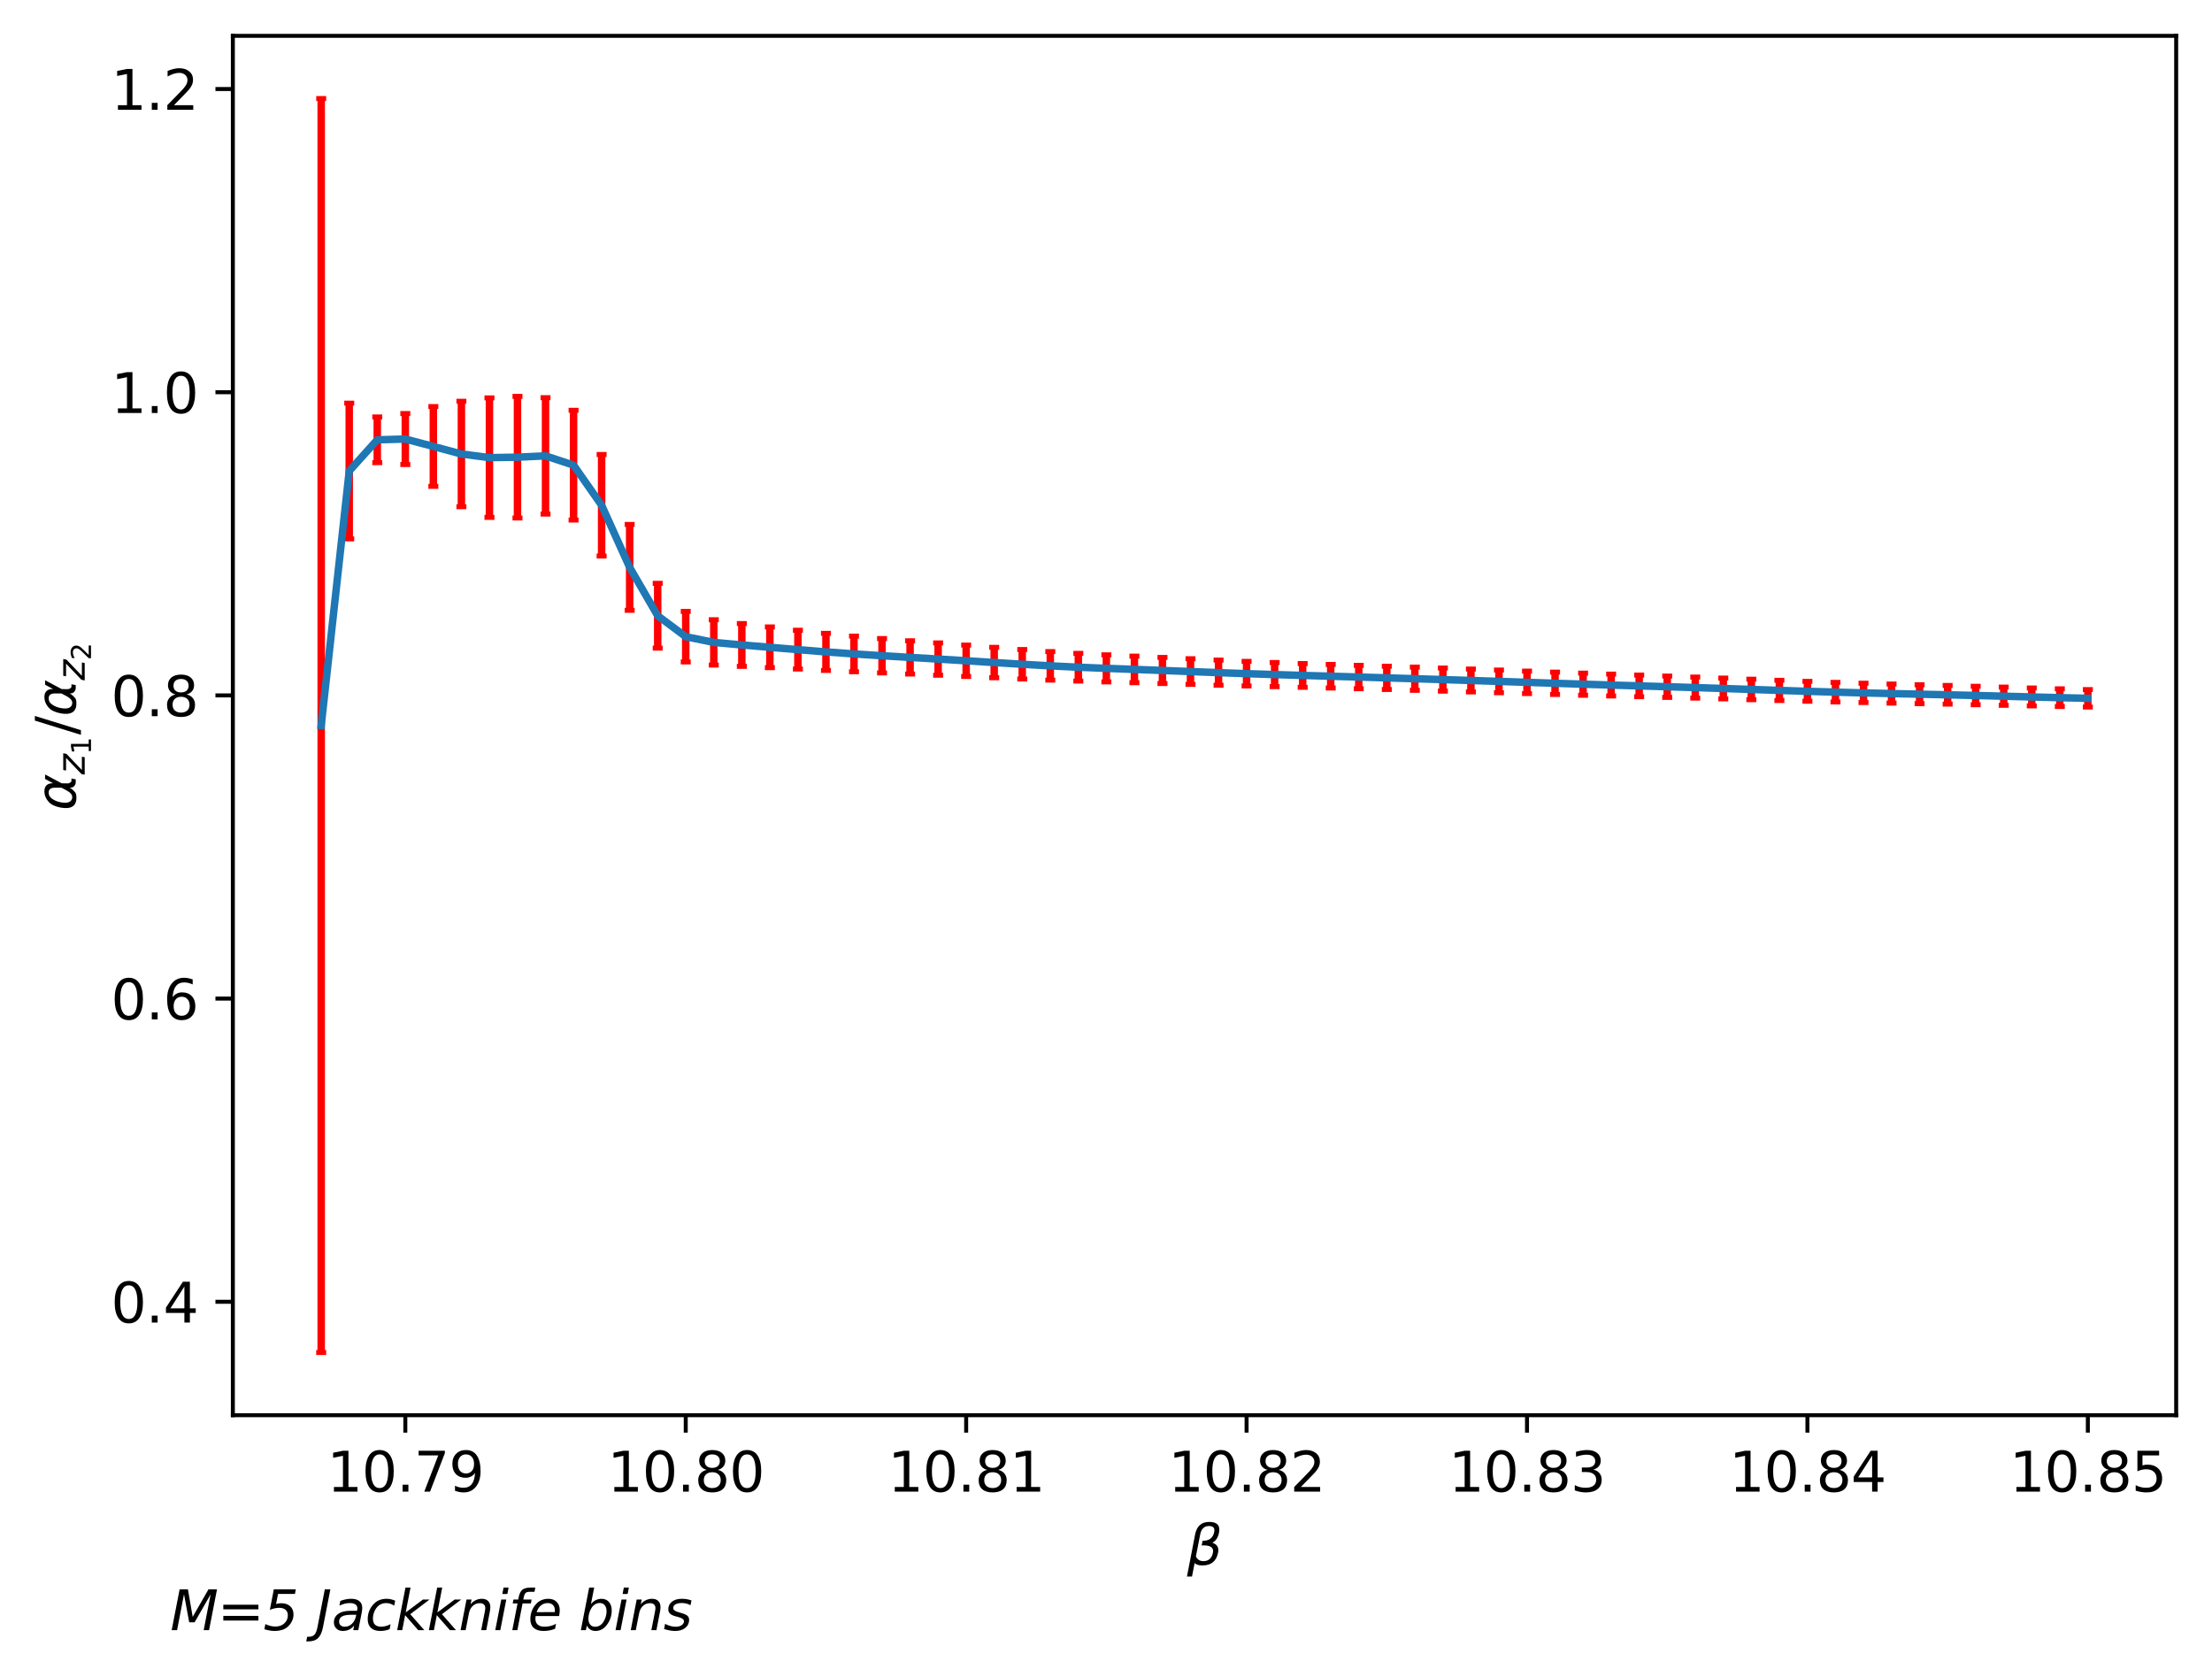 <?xml version="1.0" encoding="utf-8" standalone="no"?>
<!DOCTYPE svg PUBLIC "-//W3C//DTD SVG 1.1//EN"
  "http://www.w3.org/Graphics/SVG/1.1/DTD/svg11.dtd">
<svg xmlns:xlink="http://www.w3.org/1999/xlink" width="444.603pt" height="337.088pt" viewBox="0 0 444.603 337.088" xmlns="http://www.w3.org/2000/svg" version="1.1">
 <defs>
  <style type="text/css">*{stroke-linejoin: round; stroke-linecap: butt}</style>
 </defs>
 <g id="figure_1">
  <g id="patch_1">
   <path d="M 0 337.088 
L 444.603 337.088 
L 444.603 0 
L 0 0 
z
" style="fill: #ffffff"/>
  </g>
  <g id="axes_1">
   <g id="patch_2">
    <path d="M 46.803 284.4 
L 437.403 284.4 
L 437.403 7.2 
L 46.803 7.2 
z
" style="fill: #ffffff"/>
   </g>
   <g id="matplotlib.axis_1">
    <g id="xtick_1">
     <g id="line2d_1">
      <defs>
       <path id="m1017804998" d="M 0 0 
L 0 3.5 
" style="stroke: #000000; stroke-width: 0.8"/>
      </defs>
      <g>
       <use xlink:href="#m1017804998" x="81.467" y="284.4" style="stroke: #000000; stroke-width: 0.8"/>
      </g>
     </g>
     <g id="text_1">
      <!-- 10.79 -->
      <g transform="translate(65.722 299.758) scale(0.11 -0.11)">
       <defs>
        <path id="DejaVuSans-31" d="M 794 531 
L 1825 531 
L 1825 4091 
L 703 3866 
L 703 4441 
L 1819 4666 
L 2450 4666 
L 2450 531 
L 3481 531 
L 3481 0 
L 794 0 
L 794 531 
z
" transform="scale(0.016)"/>
        <path id="DejaVuSans-30" d="M 2034 4250 
Q 1547 4250 1301 3770 
Q 1056 3291 1056 2328 
Q 1056 1369 1301 889 
Q 1547 409 2034 409 
Q 2525 409 2770 889 
Q 3016 1369 3016 2328 
Q 3016 3291 2770 3770 
Q 2525 4250 2034 4250 
z
M 2034 4750 
Q 2819 4750 3233 4129 
Q 3647 3509 3647 2328 
Q 3647 1150 3233 529 
Q 2819 -91 2034 -91 
Q 1250 -91 836 529 
Q 422 1150 422 2328 
Q 422 3509 836 4129 
Q 1250 4750 2034 4750 
z
" transform="scale(0.016)"/>
        <path id="DejaVuSans-2e" d="M 684 794 
L 1344 794 
L 1344 0 
L 684 0 
L 684 794 
z
" transform="scale(0.016)"/>
        <path id="DejaVuSans-37" d="M 525 4666 
L 3525 4666 
L 3525 4397 
L 1831 0 
L 1172 0 
L 2766 4134 
L 525 4134 
L 525 4666 
z
" transform="scale(0.016)"/>
        <path id="DejaVuSans-39" d="M 703 97 
L 703 672 
Q 941 559 1184 500 
Q 1428 441 1663 441 
Q 2288 441 2617 861 
Q 2947 1281 2994 2138 
Q 2813 1869 2534 1725 
Q 2256 1581 1919 1581 
Q 1219 1581 811 2004 
Q 403 2428 403 3163 
Q 403 3881 828 4315 
Q 1253 4750 1959 4750 
Q 2769 4750 3195 4129 
Q 3622 3509 3622 2328 
Q 3622 1225 3098 567 
Q 2575 -91 1691 -91 
Q 1453 -91 1209 -44 
Q 966 3 703 97 
z
M 1959 2075 
Q 2384 2075 2632 2365 
Q 2881 2656 2881 3163 
Q 2881 3666 2632 3958 
Q 2384 4250 1959 4250 
Q 1534 4250 1286 3958 
Q 1038 3666 1038 3163 
Q 1038 2656 1286 2365 
Q 1534 2075 1959 2075 
z
" transform="scale(0.016)"/>
       </defs>
       <use xlink:href="#DejaVuSans-31"/>
       <use xlink:href="#DejaVuSans-30" x="63.623"/>
       <use xlink:href="#DejaVuSans-2e" x="127.246"/>
       <use xlink:href="#DejaVuSans-37" x="159.033"/>
       <use xlink:href="#DejaVuSans-39" x="222.656"/>
      </g>
     </g>
    </g>
    <g id="xtick_2">
     <g id="line2d_2">
      <g>
       <use xlink:href="#m1017804998" x="137.831" y="284.4" style="stroke: #000000; stroke-width: 0.8"/>
      </g>
     </g>
     <g id="text_2">
      <!-- 10.80 -->
      <g transform="translate(122.085 299.758) scale(0.11 -0.11)">
       <defs>
        <path id="DejaVuSans-38" d="M 2034 2216 
Q 1584 2216 1326 1975 
Q 1069 1734 1069 1313 
Q 1069 891 1326 650 
Q 1584 409 2034 409 
Q 2484 409 2743 651 
Q 3003 894 3003 1313 
Q 3003 1734 2745 1975 
Q 2488 2216 2034 2216 
z
M 1403 2484 
Q 997 2584 770 2862 
Q 544 3141 544 3541 
Q 544 4100 942 4425 
Q 1341 4750 2034 4750 
Q 2731 4750 3128 4425 
Q 3525 4100 3525 3541 
Q 3525 3141 3298 2862 
Q 3072 2584 2669 2484 
Q 3125 2378 3379 2068 
Q 3634 1759 3634 1313 
Q 3634 634 3220 271 
Q 2806 -91 2034 -91 
Q 1263 -91 848 271 
Q 434 634 434 1313 
Q 434 1759 690 2068 
Q 947 2378 1403 2484 
z
M 1172 3481 
Q 1172 3119 1398 2916 
Q 1625 2713 2034 2713 
Q 2441 2713 2670 2916 
Q 2900 3119 2900 3481 
Q 2900 3844 2670 4047 
Q 2441 4250 2034 4250 
Q 1625 4250 1398 4047 
Q 1172 3844 1172 3481 
z
" transform="scale(0.016)"/>
       </defs>
       <use xlink:href="#DejaVuSans-31"/>
       <use xlink:href="#DejaVuSans-30" x="63.623"/>
       <use xlink:href="#DejaVuSans-2e" x="127.246"/>
       <use xlink:href="#DejaVuSans-38" x="159.033"/>
       <use xlink:href="#DejaVuSans-30" x="222.656"/>
      </g>
     </g>
    </g>
    <g id="xtick_3">
     <g id="line2d_3">
      <g>
       <use xlink:href="#m1017804998" x="194.194" y="284.4" style="stroke: #000000; stroke-width: 0.8"/>
      </g>
     </g>
     <g id="text_3">
      <!-- 10.81 -->
      <g transform="translate(178.449 299.758) scale(0.11 -0.11)">
       <use xlink:href="#DejaVuSans-31"/>
       <use xlink:href="#DejaVuSans-30" x="63.623"/>
       <use xlink:href="#DejaVuSans-2e" x="127.246"/>
       <use xlink:href="#DejaVuSans-38" x="159.033"/>
       <use xlink:href="#DejaVuSans-31" x="222.656"/>
      </g>
     </g>
    </g>
    <g id="xtick_4">
     <g id="line2d_4">
      <g>
       <use xlink:href="#m1017804998" x="250.558" y="284.4" style="stroke: #000000; stroke-width: 0.8"/>
      </g>
     </g>
     <g id="text_4">
      <!-- 10.82 -->
      <g transform="translate(234.813 299.758) scale(0.11 -0.11)">
       <defs>
        <path id="DejaVuSans-32" d="M 1228 531 
L 3431 531 
L 3431 0 
L 469 0 
L 469 531 
Q 828 903 1448 1529 
Q 2069 2156 2228 2338 
Q 2531 2678 2651 2914 
Q 2772 3150 2772 3378 
Q 2772 3750 2511 3984 
Q 2250 4219 1831 4219 
Q 1534 4219 1204 4116 
Q 875 4013 500 3803 
L 500 4441 
Q 881 4594 1212 4672 
Q 1544 4750 1819 4750 
Q 2544 4750 2975 4387 
Q 3406 4025 3406 3419 
Q 3406 3131 3298 2873 
Q 3191 2616 2906 2266 
Q 2828 2175 2409 1742 
Q 1991 1309 1228 531 
z
" transform="scale(0.016)"/>
       </defs>
       <use xlink:href="#DejaVuSans-31"/>
       <use xlink:href="#DejaVuSans-30" x="63.623"/>
       <use xlink:href="#DejaVuSans-2e" x="127.246"/>
       <use xlink:href="#DejaVuSans-38" x="159.033"/>
       <use xlink:href="#DejaVuSans-32" x="222.656"/>
      </g>
     </g>
    </g>
    <g id="xtick_5">
     <g id="line2d_5">
      <g>
       <use xlink:href="#m1017804998" x="306.922" y="284.4" style="stroke: #000000; stroke-width: 0.8"/>
      </g>
     </g>
     <g id="text_5">
      <!-- 10.83 -->
      <g transform="translate(291.176 299.758) scale(0.11 -0.11)">
       <defs>
        <path id="DejaVuSans-33" d="M 2597 2516 
Q 3050 2419 3304 2112 
Q 3559 1806 3559 1356 
Q 3559 666 3084 287 
Q 2609 -91 1734 -91 
Q 1441 -91 1130 -33 
Q 819 25 488 141 
L 488 750 
Q 750 597 1062 519 
Q 1375 441 1716 441 
Q 2309 441 2620 675 
Q 2931 909 2931 1356 
Q 2931 1769 2642 2001 
Q 2353 2234 1838 2234 
L 1294 2234 
L 1294 2753 
L 1863 2753 
Q 2328 2753 2575 2939 
Q 2822 3125 2822 3475 
Q 2822 3834 2567 4026 
Q 2313 4219 1838 4219 
Q 1578 4219 1281 4162 
Q 984 4106 628 3988 
L 628 4550 
Q 988 4650 1302 4700 
Q 1616 4750 1894 4750 
Q 2613 4750 3031 4423 
Q 3450 4097 3450 3541 
Q 3450 3153 3228 2886 
Q 3006 2619 2597 2516 
z
" transform="scale(0.016)"/>
       </defs>
       <use xlink:href="#DejaVuSans-31"/>
       <use xlink:href="#DejaVuSans-30" x="63.623"/>
       <use xlink:href="#DejaVuSans-2e" x="127.246"/>
       <use xlink:href="#DejaVuSans-38" x="159.033"/>
       <use xlink:href="#DejaVuSans-33" x="222.656"/>
      </g>
     </g>
    </g>
    <g id="xtick_6">
     <g id="line2d_6">
      <g>
       <use xlink:href="#m1017804998" x="363.285" y="284.4" style="stroke: #000000; stroke-width: 0.8"/>
      </g>
     </g>
     <g id="text_6">
      <!-- 10.84 -->
      <g transform="translate(347.54 299.758) scale(0.11 -0.11)">
       <defs>
        <path id="DejaVuSans-34" d="M 2419 4116 
L 825 1625 
L 2419 1625 
L 2419 4116 
z
M 2253 4666 
L 3047 4666 
L 3047 1625 
L 3713 1625 
L 3713 1100 
L 3047 1100 
L 3047 0 
L 2419 0 
L 2419 1100 
L 313 1100 
L 313 1709 
L 2253 4666 
z
" transform="scale(0.016)"/>
       </defs>
       <use xlink:href="#DejaVuSans-31"/>
       <use xlink:href="#DejaVuSans-30" x="63.623"/>
       <use xlink:href="#DejaVuSans-2e" x="127.246"/>
       <use xlink:href="#DejaVuSans-38" x="159.033"/>
       <use xlink:href="#DejaVuSans-34" x="222.656"/>
      </g>
     </g>
    </g>
    <g id="xtick_7">
     <g id="line2d_7">
      <g>
       <use xlink:href="#m1017804998" x="419.649" y="284.4" style="stroke: #000000; stroke-width: 0.8"/>
      </g>
     </g>
     <g id="text_7">
      <!-- 10.85 -->
      <g transform="translate(403.903 299.758) scale(0.11 -0.11)">
       <defs>
        <path id="DejaVuSans-35" d="M 691 4666 
L 3169 4666 
L 3169 4134 
L 1269 4134 
L 1269 2991 
Q 1406 3038 1543 3061 
Q 1681 3084 1819 3084 
Q 2600 3084 3056 2656 
Q 3513 2228 3513 1497 
Q 3513 744 3044 326 
Q 2575 -91 1722 -91 
Q 1428 -91 1123 -41 
Q 819 9 494 109 
L 494 744 
Q 775 591 1075 516 
Q 1375 441 1709 441 
Q 2250 441 2565 725 
Q 2881 1009 2881 1497 
Q 2881 1984 2565 2268 
Q 2250 2553 1709 2553 
Q 1456 2553 1204 2497 
Q 953 2441 691 2322 
L 691 4666 
z
" transform="scale(0.016)"/>
       </defs>
       <use xlink:href="#DejaVuSans-31"/>
       <use xlink:href="#DejaVuSans-30" x="63.623"/>
       <use xlink:href="#DejaVuSans-2e" x="127.246"/>
       <use xlink:href="#DejaVuSans-38" x="159.033"/>
       <use xlink:href="#DejaVuSans-35" x="222.656"/>
      </g>
     </g>
    </g>
    <g id="text_8">
     <!-- $\beta$ -->
     <g transform="translate(238.583 314.516) scale(0.11 -0.11)">
      <defs>
       <path id="DejaVuSans-Oblique-3b2" d="M 872 216 
L 572 -1331 
L -6 -1331 
L 928 3478 
Q 1206 4903 2538 4903 
Q 3888 4903 3659 3700 
Q 3503 2844 2894 2531 
Q 3713 2250 3553 1416 
Q 3272 -69 1759 -66 
Q 1097 -63 872 216 
z
M 1019 966 
Q 1259 422 1875 425 
Q 2775 425 2966 1406 
Q 3138 2288 1675 2219 
L 1778 2750 
Q 2909 2731 3106 3750 
Q 3241 4438 2509 4434 
Q 1691 4434 1503 3459 
L 1019 966 
z
" transform="scale(0.016)"/>
      </defs>
      <use xlink:href="#DejaVuSans-Oblique-3b2" transform="translate(0 0.391)"/>
     </g>
    </g>
   </g>
   <g id="matplotlib.axis_2">
    <g id="ytick_1">
     <g id="line2d_8">
      <defs>
       <path id="m43f5f46c5d" d="M 0 0 
L -3.5 0 
" style="stroke: #000000; stroke-width: 0.8"/>
      </defs>
      <g>
       <use xlink:href="#m43f5f46c5d" x="46.803" y="261.602" style="stroke: #000000; stroke-width: 0.8"/>
      </g>
     </g>
     <g id="text_9">
      <!-- 0.4 -->
      <g transform="translate(22.31 265.781) scale(0.11 -0.11)">
       <use xlink:href="#DejaVuSans-30"/>
       <use xlink:href="#DejaVuSans-2e" x="63.623"/>
       <use xlink:href="#DejaVuSans-34" x="95.41"/>
      </g>
     </g>
    </g>
    <g id="ytick_2">
     <g id="line2d_9">
      <g>
       <use xlink:href="#m43f5f46c5d" x="46.803" y="200.674" style="stroke: #000000; stroke-width: 0.8"/>
      </g>
     </g>
     <g id="text_10">
      <!-- 0.6 -->
      <g transform="translate(22.31 204.853) scale(0.11 -0.11)">
       <defs>
        <path id="DejaVuSans-36" d="M 2113 2584 
Q 1688 2584 1439 2293 
Q 1191 2003 1191 1497 
Q 1191 994 1439 701 
Q 1688 409 2113 409 
Q 2538 409 2786 701 
Q 3034 994 3034 1497 
Q 3034 2003 2786 2293 
Q 2538 2584 2113 2584 
z
M 3366 4563 
L 3366 3988 
Q 3128 4100 2886 4159 
Q 2644 4219 2406 4219 
Q 1781 4219 1451 3797 
Q 1122 3375 1075 2522 
Q 1259 2794 1537 2939 
Q 1816 3084 2150 3084 
Q 2853 3084 3261 2657 
Q 3669 2231 3669 1497 
Q 3669 778 3244 343 
Q 2819 -91 2113 -91 
Q 1303 -91 875 529 
Q 447 1150 447 2328 
Q 447 3434 972 4092 
Q 1497 4750 2381 4750 
Q 2619 4750 2861 4703 
Q 3103 4656 3366 4563 
z
" transform="scale(0.016)"/>
       </defs>
       <use xlink:href="#DejaVuSans-30"/>
       <use xlink:href="#DejaVuSans-2e" x="63.623"/>
       <use xlink:href="#DejaVuSans-36" x="95.41"/>
      </g>
     </g>
    </g>
    <g id="ytick_3">
     <g id="line2d_10">
      <g>
       <use xlink:href="#m43f5f46c5d" x="46.803" y="139.746" style="stroke: #000000; stroke-width: 0.8"/>
      </g>
     </g>
     <g id="text_11">
      <!-- 0.8 -->
      <g transform="translate(22.31 143.925) scale(0.11 -0.11)">
       <use xlink:href="#DejaVuSans-30"/>
       <use xlink:href="#DejaVuSans-2e" x="63.623"/>
       <use xlink:href="#DejaVuSans-38" x="95.41"/>
      </g>
     </g>
    </g>
    <g id="ytick_4">
     <g id="line2d_11">
      <g>
       <use xlink:href="#m43f5f46c5d" x="46.803" y="78.819" style="stroke: #000000; stroke-width: 0.8"/>
      </g>
     </g>
     <g id="text_12">
      <!-- 1.0 -->
      <g transform="translate(22.31 82.998) scale(0.11 -0.11)">
       <use xlink:href="#DejaVuSans-31"/>
       <use xlink:href="#DejaVuSans-2e" x="63.623"/>
       <use xlink:href="#DejaVuSans-30" x="95.41"/>
      </g>
     </g>
    </g>
    <g id="ytick_5">
     <g id="line2d_12">
      <g>
       <use xlink:href="#m43f5f46c5d" x="46.803" y="17.891" style="stroke: #000000; stroke-width: 0.8"/>
      </g>
     </g>
     <g id="text_13">
      <!-- 1.2 -->
      <g transform="translate(22.31 22.07) scale(0.11 -0.11)">
       <use xlink:href="#DejaVuSans-31"/>
       <use xlink:href="#DejaVuSans-2e" x="63.623"/>
       <use xlink:href="#DejaVuSans-32" x="95.41"/>
      </g>
     </g>
    </g>
    <g id="text_14">
     <!-- $ \alpha_{z_1}/\alpha_{z_2} $ -->
     <g transform="translate(15.23 162.905) rotate(-90) scale(0.11 -0.11)">
      <defs>
       <path id="DejaVuSans-Oblique-3b1" d="M 2619 1628 
L 2622 2350 
Q 2625 3088 2069 3091 
Q 1653 3094 1394 2747 
Q 1069 2319 959 1747 
Q 825 1059 994 731 
Q 1169 397 1547 397 
Q 1966 397 2319 1063 
L 2619 1628 
z
M 2166 3578 
Q 3141 3594 3128 2584 
Q 3128 2584 3616 3500 
L 4128 3500 
L 3119 1603 
L 3109 919 
Q 3109 766 3194 638 
Q 3291 488 3391 488 
L 3669 488 
L 3575 0 
L 3228 0 
Q 2934 0 2722 263 
Q 2622 394 2619 669 
Q 2416 334 2066 50 
Q 1900 -81 1453 -78 
Q 722 -72 456 397 
Q 184 884 353 1747 
Q 534 2675 1009 3097 
Q 1544 3569 2166 3578 
z
" transform="scale(0.016)"/>
       <path id="DejaVuSans-Oblique-7a" d="M 744 3500 
L 3475 3500 
L 3372 2975 
L 738 459 
L 2913 459 
L 2822 0 
L -19 0 
L 84 525 
L 2719 3041 
L 653 3041 
L 744 3500 
z
" transform="scale(0.016)"/>
       <path id="DejaVuSans-2f" d="M 1625 4666 
L 2156 4666 
L 531 -594 
L 0 -594 
L 1625 4666 
z
" transform="scale(0.016)"/>
      </defs>
      <use xlink:href="#DejaVuSans-Oblique-3b1" transform="translate(0 0.094)"/>
      <use xlink:href="#DejaVuSans-Oblique-7a" transform="translate(65.918 -16.312) scale(0.7)"/>
      <use xlink:href="#DejaVuSans-31" transform="translate(102.661 -27.797) scale(0.49)"/>
      <use xlink:href="#DejaVuSans-2f" transform="translate(138.485 0.094)"/>
      <use xlink:href="#DejaVuSans-Oblique-3b1" transform="translate(172.176 0.094)"/>
      <use xlink:href="#DejaVuSans-Oblique-7a" transform="translate(238.094 -16.312) scale(0.7)"/>
      <use xlink:href="#DejaVuSans-32" transform="translate(274.837 -27.797) scale(0.49)"/>
     </g>
    </g>
   </g>
   <g id="LineCollection_1">
    <path d="M 64.558 271.8 
L 64.558 19.8 
" clip-path="url(#p9b9ad3b76c)" style="fill: none; stroke: #ff0000; stroke-width: 1.5"/>
    <path d="M 70.194 108.295 
L 70.194 81.012 
" clip-path="url(#p9b9ad3b76c)" style="fill: none; stroke: #ff0000; stroke-width: 1.5"/>
    <path d="M 75.831 92.974 
L 75.831 83.792 
" clip-path="url(#p9b9ad3b76c)" style="fill: none; stroke: #ff0000; stroke-width: 1.5"/>
    <path d="M 81.467 93.349 
L 81.467 83.105 
" clip-path="url(#p9b9ad3b76c)" style="fill: none; stroke: #ff0000; stroke-width: 1.5"/>
    <path d="M 87.103 97.736 
L 87.103 81.702 
" clip-path="url(#p9b9ad3b76c)" style="fill: none; stroke: #ff0000; stroke-width: 1.5"/>
    <path d="M 92.74 101.835 
L 92.74 80.631 
" clip-path="url(#p9b9ad3b76c)" style="fill: none; stroke: #ff0000; stroke-width: 1.5"/>
    <path d="M 98.376 103.971 
L 98.376 79.956 
" clip-path="url(#p9b9ad3b76c)" style="fill: none; stroke: #ff0000; stroke-width: 1.5"/>
    <path d="M 104.013 104.097 
L 104.013 79.654 
" clip-path="url(#p9b9ad3b76c)" style="fill: none; stroke: #ff0000; stroke-width: 1.5"/>
    <path d="M 109.649 103.31 
L 109.649 79.915 
" clip-path="url(#p9b9ad3b76c)" style="fill: none; stroke: #ff0000; stroke-width: 1.5"/>
    <path d="M 115.285 104.508 
L 115.285 82.448 
" clip-path="url(#p9b9ad3b76c)" style="fill: none; stroke: #ff0000; stroke-width: 1.5"/>
    <path d="M 120.922 111.737 
L 120.922 91.335 
" clip-path="url(#p9b9ad3b76c)" style="fill: none; stroke: #ff0000; stroke-width: 1.5"/>
    <path d="M 126.558 122.644 
L 126.558 105.392 
" clip-path="url(#p9b9ad3b76c)" style="fill: none; stroke: #ff0000; stroke-width: 1.5"/>
    <path d="M 132.194 130.251 
L 132.194 117.228 
" clip-path="url(#p9b9ad3b76c)" style="fill: none; stroke: #ff0000; stroke-width: 1.5"/>
    <path d="M 137.831 133.025 
L 137.831 122.871 
" clip-path="url(#p9b9ad3b76c)" style="fill: none; stroke: #ff0000; stroke-width: 1.5"/>
    <path d="M 143.467 133.646 
L 143.467 124.544 
" clip-path="url(#p9b9ad3b76c)" style="fill: none; stroke: #ff0000; stroke-width: 1.5"/>
    <path d="M 149.103 133.907 
L 149.103 125.307 
" clip-path="url(#p9b9ad3b76c)" style="fill: none; stroke: #ff0000; stroke-width: 1.5"/>
    <path d="M 154.74 134.168 
L 154.74 125.987 
" clip-path="url(#p9b9ad3b76c)" style="fill: none; stroke: #ff0000; stroke-width: 1.5"/>
    <path d="M 160.376 134.451 
L 160.376 126.654 
" clip-path="url(#p9b9ad3b76c)" style="fill: none; stroke: #ff0000; stroke-width: 1.5"/>
    <path d="M 166.013 134.733 
L 166.013 127.277 
" clip-path="url(#p9b9ad3b76c)" style="fill: none; stroke: #ff0000; stroke-width: 1.5"/>
    <path d="M 171.649 134.993 
L 171.649 127.834 
" clip-path="url(#p9b9ad3b76c)" style="fill: none; stroke: #ff0000; stroke-width: 1.5"/>
    <path d="M 177.285 135.228 
L 177.285 128.323 
" clip-path="url(#p9b9ad3b76c)" style="fill: none; stroke: #ff0000; stroke-width: 1.5"/>
    <path d="M 182.922 135.455 
L 182.922 128.767 
" clip-path="url(#p9b9ad3b76c)" style="fill: none; stroke: #ff0000; stroke-width: 1.5"/>
    <path d="M 188.558 135.69 
L 188.558 129.196 
" clip-path="url(#p9b9ad3b76c)" style="fill: none; stroke: #ff0000; stroke-width: 1.5"/>
    <path d="M 194.194 135.94 
L 194.194 129.634 
" clip-path="url(#p9b9ad3b76c)" style="fill: none; stroke: #ff0000; stroke-width: 1.5"/>
    <path d="M 199.831 136.198 
L 199.831 130.084 
" clip-path="url(#p9b9ad3b76c)" style="fill: none; stroke: #ff0000; stroke-width: 1.5"/>
    <path d="M 205.467 136.449 
L 205.467 130.53 
" clip-path="url(#p9b9ad3b76c)" style="fill: none; stroke: #ff0000; stroke-width: 1.5"/>
    <path d="M 211.103 136.675 
L 211.103 130.942 
" clip-path="url(#p9b9ad3b76c)" style="fill: none; stroke: #ff0000; stroke-width: 1.5"/>
    <path d="M 216.74 136.868 
L 216.74 131.298 
" clip-path="url(#p9b9ad3b76c)" style="fill: none; stroke: #ff0000; stroke-width: 1.5"/>
    <path d="M 222.376 137.033 
L 222.376 131.595 
" clip-path="url(#p9b9ad3b76c)" style="fill: none; stroke: #ff0000; stroke-width: 1.5"/>
    <path d="M 228.013 137.191 
L 228.013 131.857 
" clip-path="url(#p9b9ad3b76c)" style="fill: none; stroke: #ff0000; stroke-width: 1.5"/>
    <path d="M 233.649 137.358 
L 233.649 132.112 
" clip-path="url(#p9b9ad3b76c)" style="fill: none; stroke: #ff0000; stroke-width: 1.5"/>
    <path d="M 239.285 137.533 
L 239.285 132.375 
" clip-path="url(#p9b9ad3b76c)" style="fill: none; stroke: #ff0000; stroke-width: 1.5"/>
    <path d="M 244.922 137.701 
L 244.922 132.644 
" clip-path="url(#p9b9ad3b76c)" style="fill: none; stroke: #ff0000; stroke-width: 1.5"/>
    <path d="M 250.558 137.852 
L 250.558 132.903 
" clip-path="url(#p9b9ad3b76c)" style="fill: none; stroke: #ff0000; stroke-width: 1.5"/>
    <path d="M 256.194 137.988 
L 256.194 133.137 
" clip-path="url(#p9b9ad3b76c)" style="fill: none; stroke: #ff0000; stroke-width: 1.5"/>
    <path d="M 261.831 138.121 
L 261.831 133.343 
" clip-path="url(#p9b9ad3b76c)" style="fill: none; stroke: #ff0000; stroke-width: 1.5"/>
    <path d="M 267.467 138.259 
L 267.467 133.529 
" clip-path="url(#p9b9ad3b76c)" style="fill: none; stroke: #ff0000; stroke-width: 1.5"/>
    <path d="M 273.103 138.406 
L 273.103 133.707 
" clip-path="url(#p9b9ad3b76c)" style="fill: none; stroke: #ff0000; stroke-width: 1.5"/>
    <path d="M 278.74 138.562 
L 278.74 133.884 
" clip-path="url(#p9b9ad3b76c)" style="fill: none; stroke: #ff0000; stroke-width: 1.5"/>
    <path d="M 284.376 138.725 
L 284.376 134.063 
" clip-path="url(#p9b9ad3b76c)" style="fill: none; stroke: #ff0000; stroke-width: 1.5"/>
    <path d="M 290.013 138.889 
L 290.013 134.25 
" clip-path="url(#p9b9ad3b76c)" style="fill: none; stroke: #ff0000; stroke-width: 1.5"/>
    <path d="M 295.649 139.051 
L 295.649 134.447 
" clip-path="url(#p9b9ad3b76c)" style="fill: none; stroke: #ff0000; stroke-width: 1.5"/>
    <path d="M 301.285 139.214 
L 301.285 134.651 
" clip-path="url(#p9b9ad3b76c)" style="fill: none; stroke: #ff0000; stroke-width: 1.5"/>
    <path d="M 306.922 139.383 
L 306.922 134.859 
" clip-path="url(#p9b9ad3b76c)" style="fill: none; stroke: #ff0000; stroke-width: 1.5"/>
    <path d="M 312.558 139.554 
L 312.558 135.068 
" clip-path="url(#p9b9ad3b76c)" style="fill: none; stroke: #ff0000; stroke-width: 1.5"/>
    <path d="M 318.194 139.717 
L 318.194 135.272 
" clip-path="url(#p9b9ad3b76c)" style="fill: none; stroke: #ff0000; stroke-width: 1.5"/>
    <path d="M 323.831 139.866 
L 323.831 135.469 
" clip-path="url(#p9b9ad3b76c)" style="fill: none; stroke: #ff0000; stroke-width: 1.5"/>
    <path d="M 329.467 140.005 
L 329.467 135.664 
" clip-path="url(#p9b9ad3b76c)" style="fill: none; stroke: #ff0000; stroke-width: 1.5"/>
    <path d="M 335.103 140.144 
L 335.103 135.858 
" clip-path="url(#p9b9ad3b76c)" style="fill: none; stroke: #ff0000; stroke-width: 1.5"/>
    <path d="M 340.74 140.29 
L 340.74 136.058 
" clip-path="url(#p9b9ad3b76c)" style="fill: none; stroke: #ff0000; stroke-width: 1.5"/>
    <path d="M 346.376 140.445 
L 346.376 136.269 
" clip-path="url(#p9b9ad3b76c)" style="fill: none; stroke: #ff0000; stroke-width: 1.5"/>
    <path d="M 352.013 140.608 
L 352.013 136.488 
" clip-path="url(#p9b9ad3b76c)" style="fill: none; stroke: #ff0000; stroke-width: 1.5"/>
    <path d="M 357.649 140.771 
L 357.649 136.711 
" clip-path="url(#p9b9ad3b76c)" style="fill: none; stroke: #ff0000; stroke-width: 1.5"/>
    <path d="M 363.285 140.924 
L 363.285 136.926 
" clip-path="url(#p9b9ad3b76c)" style="fill: none; stroke: #ff0000; stroke-width: 1.5"/>
    <path d="M 368.922 141.062 
L 368.922 137.124 
" clip-path="url(#p9b9ad3b76c)" style="fill: none; stroke: #ff0000; stroke-width: 1.5"/>
    <path d="M 374.558 141.186 
L 374.558 137.301 
" clip-path="url(#p9b9ad3b76c)" style="fill: none; stroke: #ff0000; stroke-width: 1.5"/>
    <path d="M 380.194 141.296 
L 380.194 137.46 
" clip-path="url(#p9b9ad3b76c)" style="fill: none; stroke: #ff0000; stroke-width: 1.5"/>
    <path d="M 385.831 141.4 
L 385.831 137.606 
" clip-path="url(#p9b9ad3b76c)" style="fill: none; stroke: #ff0000; stroke-width: 1.5"/>
    <path d="M 391.467 141.504 
L 391.467 137.752 
" clip-path="url(#p9b9ad3b76c)" style="fill: none; stroke: #ff0000; stroke-width: 1.5"/>
    <path d="M 397.103 141.617 
L 397.103 137.908 
" clip-path="url(#p9b9ad3b76c)" style="fill: none; stroke: #ff0000; stroke-width: 1.5"/>
    <path d="M 402.74 141.738 
L 402.74 138.079 
" clip-path="url(#p9b9ad3b76c)" style="fill: none; stroke: #ff0000; stroke-width: 1.5"/>
    <path d="M 408.376 141.861 
L 408.376 138.257 
" clip-path="url(#p9b9ad3b76c)" style="fill: none; stroke: #ff0000; stroke-width: 1.5"/>
    <path d="M 414.013 141.979 
L 414.013 138.426 
" clip-path="url(#p9b9ad3b76c)" style="fill: none; stroke: #ff0000; stroke-width: 1.5"/>
    <path d="M 419.649 142.086 
L 419.649 138.578 
" clip-path="url(#p9b9ad3b76c)" style="fill: none; stroke: #ff0000; stroke-width: 1.5"/>
   </g>
   <g id="line2d_13">
    <defs>
     <path id="m2004c83c9c" d="M 1 0 
L -1 -0 
" style="stroke: #ff0000"/>
    </defs>
    <g clip-path="url(#p9b9ad3b76c)">
     <use xlink:href="#m2004c83c9c" x="64.558" y="271.8" style="fill: #ff0000; stroke: #ff0000"/>
     <use xlink:href="#m2004c83c9c" x="70.194" y="108.295" style="fill: #ff0000; stroke: #ff0000"/>
     <use xlink:href="#m2004c83c9c" x="75.831" y="92.974" style="fill: #ff0000; stroke: #ff0000"/>
     <use xlink:href="#m2004c83c9c" x="81.467" y="93.349" style="fill: #ff0000; stroke: #ff0000"/>
     <use xlink:href="#m2004c83c9c" x="87.103" y="97.736" style="fill: #ff0000; stroke: #ff0000"/>
     <use xlink:href="#m2004c83c9c" x="92.74" y="101.835" style="fill: #ff0000; stroke: #ff0000"/>
     <use xlink:href="#m2004c83c9c" x="98.376" y="103.971" style="fill: #ff0000; stroke: #ff0000"/>
     <use xlink:href="#m2004c83c9c" x="104.013" y="104.097" style="fill: #ff0000; stroke: #ff0000"/>
     <use xlink:href="#m2004c83c9c" x="109.649" y="103.31" style="fill: #ff0000; stroke: #ff0000"/>
     <use xlink:href="#m2004c83c9c" x="115.285" y="104.508" style="fill: #ff0000; stroke: #ff0000"/>
     <use xlink:href="#m2004c83c9c" x="120.922" y="111.737" style="fill: #ff0000; stroke: #ff0000"/>
     <use xlink:href="#m2004c83c9c" x="126.558" y="122.644" style="fill: #ff0000; stroke: #ff0000"/>
     <use xlink:href="#m2004c83c9c" x="132.194" y="130.251" style="fill: #ff0000; stroke: #ff0000"/>
     <use xlink:href="#m2004c83c9c" x="137.831" y="133.025" style="fill: #ff0000; stroke: #ff0000"/>
     <use xlink:href="#m2004c83c9c" x="143.467" y="133.646" style="fill: #ff0000; stroke: #ff0000"/>
     <use xlink:href="#m2004c83c9c" x="149.103" y="133.907" style="fill: #ff0000; stroke: #ff0000"/>
     <use xlink:href="#m2004c83c9c" x="154.74" y="134.168" style="fill: #ff0000; stroke: #ff0000"/>
     <use xlink:href="#m2004c83c9c" x="160.376" y="134.451" style="fill: #ff0000; stroke: #ff0000"/>
     <use xlink:href="#m2004c83c9c" x="166.013" y="134.733" style="fill: #ff0000; stroke: #ff0000"/>
     <use xlink:href="#m2004c83c9c" x="171.649" y="134.993" style="fill: #ff0000; stroke: #ff0000"/>
     <use xlink:href="#m2004c83c9c" x="177.285" y="135.228" style="fill: #ff0000; stroke: #ff0000"/>
     <use xlink:href="#m2004c83c9c" x="182.922" y="135.455" style="fill: #ff0000; stroke: #ff0000"/>
     <use xlink:href="#m2004c83c9c" x="188.558" y="135.69" style="fill: #ff0000; stroke: #ff0000"/>
     <use xlink:href="#m2004c83c9c" x="194.194" y="135.94" style="fill: #ff0000; stroke: #ff0000"/>
     <use xlink:href="#m2004c83c9c" x="199.831" y="136.198" style="fill: #ff0000; stroke: #ff0000"/>
     <use xlink:href="#m2004c83c9c" x="205.467" y="136.449" style="fill: #ff0000; stroke: #ff0000"/>
     <use xlink:href="#m2004c83c9c" x="211.103" y="136.675" style="fill: #ff0000; stroke: #ff0000"/>
     <use xlink:href="#m2004c83c9c" x="216.74" y="136.868" style="fill: #ff0000; stroke: #ff0000"/>
     <use xlink:href="#m2004c83c9c" x="222.376" y="137.033" style="fill: #ff0000; stroke: #ff0000"/>
     <use xlink:href="#m2004c83c9c" x="228.013" y="137.191" style="fill: #ff0000; stroke: #ff0000"/>
     <use xlink:href="#m2004c83c9c" x="233.649" y="137.358" style="fill: #ff0000; stroke: #ff0000"/>
     <use xlink:href="#m2004c83c9c" x="239.285" y="137.533" style="fill: #ff0000; stroke: #ff0000"/>
     <use xlink:href="#m2004c83c9c" x="244.922" y="137.701" style="fill: #ff0000; stroke: #ff0000"/>
     <use xlink:href="#m2004c83c9c" x="250.558" y="137.852" style="fill: #ff0000; stroke: #ff0000"/>
     <use xlink:href="#m2004c83c9c" x="256.194" y="137.988" style="fill: #ff0000; stroke: #ff0000"/>
     <use xlink:href="#m2004c83c9c" x="261.831" y="138.121" style="fill: #ff0000; stroke: #ff0000"/>
     <use xlink:href="#m2004c83c9c" x="267.467" y="138.259" style="fill: #ff0000; stroke: #ff0000"/>
     <use xlink:href="#m2004c83c9c" x="273.103" y="138.406" style="fill: #ff0000; stroke: #ff0000"/>
     <use xlink:href="#m2004c83c9c" x="278.74" y="138.562" style="fill: #ff0000; stroke: #ff0000"/>
     <use xlink:href="#m2004c83c9c" x="284.376" y="138.725" style="fill: #ff0000; stroke: #ff0000"/>
     <use xlink:href="#m2004c83c9c" x="290.013" y="138.889" style="fill: #ff0000; stroke: #ff0000"/>
     <use xlink:href="#m2004c83c9c" x="295.649" y="139.051" style="fill: #ff0000; stroke: #ff0000"/>
     <use xlink:href="#m2004c83c9c" x="301.285" y="139.214" style="fill: #ff0000; stroke: #ff0000"/>
     <use xlink:href="#m2004c83c9c" x="306.922" y="139.383" style="fill: #ff0000; stroke: #ff0000"/>
     <use xlink:href="#m2004c83c9c" x="312.558" y="139.554" style="fill: #ff0000; stroke: #ff0000"/>
     <use xlink:href="#m2004c83c9c" x="318.194" y="139.717" style="fill: #ff0000; stroke: #ff0000"/>
     <use xlink:href="#m2004c83c9c" x="323.831" y="139.866" style="fill: #ff0000; stroke: #ff0000"/>
     <use xlink:href="#m2004c83c9c" x="329.467" y="140.005" style="fill: #ff0000; stroke: #ff0000"/>
     <use xlink:href="#m2004c83c9c" x="335.103" y="140.144" style="fill: #ff0000; stroke: #ff0000"/>
     <use xlink:href="#m2004c83c9c" x="340.74" y="140.29" style="fill: #ff0000; stroke: #ff0000"/>
     <use xlink:href="#m2004c83c9c" x="346.376" y="140.445" style="fill: #ff0000; stroke: #ff0000"/>
     <use xlink:href="#m2004c83c9c" x="352.013" y="140.608" style="fill: #ff0000; stroke: #ff0000"/>
     <use xlink:href="#m2004c83c9c" x="357.649" y="140.771" style="fill: #ff0000; stroke: #ff0000"/>
     <use xlink:href="#m2004c83c9c" x="363.285" y="140.924" style="fill: #ff0000; stroke: #ff0000"/>
     <use xlink:href="#m2004c83c9c" x="368.922" y="141.062" style="fill: #ff0000; stroke: #ff0000"/>
     <use xlink:href="#m2004c83c9c" x="374.558" y="141.186" style="fill: #ff0000; stroke: #ff0000"/>
     <use xlink:href="#m2004c83c9c" x="380.194" y="141.296" style="fill: #ff0000; stroke: #ff0000"/>
     <use xlink:href="#m2004c83c9c" x="385.831" y="141.4" style="fill: #ff0000; stroke: #ff0000"/>
     <use xlink:href="#m2004c83c9c" x="391.467" y="141.504" style="fill: #ff0000; stroke: #ff0000"/>
     <use xlink:href="#m2004c83c9c" x="397.103" y="141.617" style="fill: #ff0000; stroke: #ff0000"/>
     <use xlink:href="#m2004c83c9c" x="402.74" y="141.738" style="fill: #ff0000; stroke: #ff0000"/>
     <use xlink:href="#m2004c83c9c" x="408.376" y="141.861" style="fill: #ff0000; stroke: #ff0000"/>
     <use xlink:href="#m2004c83c9c" x="414.013" y="141.979" style="fill: #ff0000; stroke: #ff0000"/>
     <use xlink:href="#m2004c83c9c" x="419.649" y="142.086" style="fill: #ff0000; stroke: #ff0000"/>
    </g>
   </g>
   <g id="line2d_14">
    <g clip-path="url(#p9b9ad3b76c)">
     <use xlink:href="#m2004c83c9c" x="64.558" y="19.8" style="fill: #ff0000; stroke: #ff0000"/>
     <use xlink:href="#m2004c83c9c" x="70.194" y="81.012" style="fill: #ff0000; stroke: #ff0000"/>
     <use xlink:href="#m2004c83c9c" x="75.831" y="83.792" style="fill: #ff0000; stroke: #ff0000"/>
     <use xlink:href="#m2004c83c9c" x="81.467" y="83.105" style="fill: #ff0000; stroke: #ff0000"/>
     <use xlink:href="#m2004c83c9c" x="87.103" y="81.702" style="fill: #ff0000; stroke: #ff0000"/>
     <use xlink:href="#m2004c83c9c" x="92.74" y="80.631" style="fill: #ff0000; stroke: #ff0000"/>
     <use xlink:href="#m2004c83c9c" x="98.376" y="79.956" style="fill: #ff0000; stroke: #ff0000"/>
     <use xlink:href="#m2004c83c9c" x="104.013" y="79.654" style="fill: #ff0000; stroke: #ff0000"/>
     <use xlink:href="#m2004c83c9c" x="109.649" y="79.915" style="fill: #ff0000; stroke: #ff0000"/>
     <use xlink:href="#m2004c83c9c" x="115.285" y="82.448" style="fill: #ff0000; stroke: #ff0000"/>
     <use xlink:href="#m2004c83c9c" x="120.922" y="91.335" style="fill: #ff0000; stroke: #ff0000"/>
     <use xlink:href="#m2004c83c9c" x="126.558" y="105.392" style="fill: #ff0000; stroke: #ff0000"/>
     <use xlink:href="#m2004c83c9c" x="132.194" y="117.228" style="fill: #ff0000; stroke: #ff0000"/>
     <use xlink:href="#m2004c83c9c" x="137.831" y="122.871" style="fill: #ff0000; stroke: #ff0000"/>
     <use xlink:href="#m2004c83c9c" x="143.467" y="124.544" style="fill: #ff0000; stroke: #ff0000"/>
     <use xlink:href="#m2004c83c9c" x="149.103" y="125.307" style="fill: #ff0000; stroke: #ff0000"/>
     <use xlink:href="#m2004c83c9c" x="154.74" y="125.987" style="fill: #ff0000; stroke: #ff0000"/>
     <use xlink:href="#m2004c83c9c" x="160.376" y="126.654" style="fill: #ff0000; stroke: #ff0000"/>
     <use xlink:href="#m2004c83c9c" x="166.013" y="127.277" style="fill: #ff0000; stroke: #ff0000"/>
     <use xlink:href="#m2004c83c9c" x="171.649" y="127.834" style="fill: #ff0000; stroke: #ff0000"/>
     <use xlink:href="#m2004c83c9c" x="177.285" y="128.323" style="fill: #ff0000; stroke: #ff0000"/>
     <use xlink:href="#m2004c83c9c" x="182.922" y="128.767" style="fill: #ff0000; stroke: #ff0000"/>
     <use xlink:href="#m2004c83c9c" x="188.558" y="129.196" style="fill: #ff0000; stroke: #ff0000"/>
     <use xlink:href="#m2004c83c9c" x="194.194" y="129.634" style="fill: #ff0000; stroke: #ff0000"/>
     <use xlink:href="#m2004c83c9c" x="199.831" y="130.084" style="fill: #ff0000; stroke: #ff0000"/>
     <use xlink:href="#m2004c83c9c" x="205.467" y="130.53" style="fill: #ff0000; stroke: #ff0000"/>
     <use xlink:href="#m2004c83c9c" x="211.103" y="130.942" style="fill: #ff0000; stroke: #ff0000"/>
     <use xlink:href="#m2004c83c9c" x="216.74" y="131.298" style="fill: #ff0000; stroke: #ff0000"/>
     <use xlink:href="#m2004c83c9c" x="222.376" y="131.595" style="fill: #ff0000; stroke: #ff0000"/>
     <use xlink:href="#m2004c83c9c" x="228.013" y="131.857" style="fill: #ff0000; stroke: #ff0000"/>
     <use xlink:href="#m2004c83c9c" x="233.649" y="132.112" style="fill: #ff0000; stroke: #ff0000"/>
     <use xlink:href="#m2004c83c9c" x="239.285" y="132.375" style="fill: #ff0000; stroke: #ff0000"/>
     <use xlink:href="#m2004c83c9c" x="244.922" y="132.644" style="fill: #ff0000; stroke: #ff0000"/>
     <use xlink:href="#m2004c83c9c" x="250.558" y="132.903" style="fill: #ff0000; stroke: #ff0000"/>
     <use xlink:href="#m2004c83c9c" x="256.194" y="133.137" style="fill: #ff0000; stroke: #ff0000"/>
     <use xlink:href="#m2004c83c9c" x="261.831" y="133.343" style="fill: #ff0000; stroke: #ff0000"/>
     <use xlink:href="#m2004c83c9c" x="267.467" y="133.529" style="fill: #ff0000; stroke: #ff0000"/>
     <use xlink:href="#m2004c83c9c" x="273.103" y="133.707" style="fill: #ff0000; stroke: #ff0000"/>
     <use xlink:href="#m2004c83c9c" x="278.74" y="133.884" style="fill: #ff0000; stroke: #ff0000"/>
     <use xlink:href="#m2004c83c9c" x="284.376" y="134.063" style="fill: #ff0000; stroke: #ff0000"/>
     <use xlink:href="#m2004c83c9c" x="290.013" y="134.25" style="fill: #ff0000; stroke: #ff0000"/>
     <use xlink:href="#m2004c83c9c" x="295.649" y="134.447" style="fill: #ff0000; stroke: #ff0000"/>
     <use xlink:href="#m2004c83c9c" x="301.285" y="134.651" style="fill: #ff0000; stroke: #ff0000"/>
     <use xlink:href="#m2004c83c9c" x="306.922" y="134.859" style="fill: #ff0000; stroke: #ff0000"/>
     <use xlink:href="#m2004c83c9c" x="312.558" y="135.068" style="fill: #ff0000; stroke: #ff0000"/>
     <use xlink:href="#m2004c83c9c" x="318.194" y="135.272" style="fill: #ff0000; stroke: #ff0000"/>
     <use xlink:href="#m2004c83c9c" x="323.831" y="135.469" style="fill: #ff0000; stroke: #ff0000"/>
     <use xlink:href="#m2004c83c9c" x="329.467" y="135.664" style="fill: #ff0000; stroke: #ff0000"/>
     <use xlink:href="#m2004c83c9c" x="335.103" y="135.858" style="fill: #ff0000; stroke: #ff0000"/>
     <use xlink:href="#m2004c83c9c" x="340.74" y="136.058" style="fill: #ff0000; stroke: #ff0000"/>
     <use xlink:href="#m2004c83c9c" x="346.376" y="136.269" style="fill: #ff0000; stroke: #ff0000"/>
     <use xlink:href="#m2004c83c9c" x="352.013" y="136.488" style="fill: #ff0000; stroke: #ff0000"/>
     <use xlink:href="#m2004c83c9c" x="357.649" y="136.711" style="fill: #ff0000; stroke: #ff0000"/>
     <use xlink:href="#m2004c83c9c" x="363.285" y="136.926" style="fill: #ff0000; stroke: #ff0000"/>
     <use xlink:href="#m2004c83c9c" x="368.922" y="137.124" style="fill: #ff0000; stroke: #ff0000"/>
     <use xlink:href="#m2004c83c9c" x="374.558" y="137.301" style="fill: #ff0000; stroke: #ff0000"/>
     <use xlink:href="#m2004c83c9c" x="380.194" y="137.46" style="fill: #ff0000; stroke: #ff0000"/>
     <use xlink:href="#m2004c83c9c" x="385.831" y="137.606" style="fill: #ff0000; stroke: #ff0000"/>
     <use xlink:href="#m2004c83c9c" x="391.467" y="137.752" style="fill: #ff0000; stroke: #ff0000"/>
     <use xlink:href="#m2004c83c9c" x="397.103" y="137.908" style="fill: #ff0000; stroke: #ff0000"/>
     <use xlink:href="#m2004c83c9c" x="402.74" y="138.079" style="fill: #ff0000; stroke: #ff0000"/>
     <use xlink:href="#m2004c83c9c" x="408.376" y="138.257" style="fill: #ff0000; stroke: #ff0000"/>
     <use xlink:href="#m2004c83c9c" x="414.013" y="138.426" style="fill: #ff0000; stroke: #ff0000"/>
     <use xlink:href="#m2004c83c9c" x="419.649" y="138.578" style="fill: #ff0000; stroke: #ff0000"/>
    </g>
   </g>
   <g id="line2d_15">
    <path d="M 64.558 145.8 
L 70.194 94.654 
L 75.831 88.383 
L 81.467 88.227 
L 87.103 89.719 
L 92.74 91.233 
L 98.376 91.964 
L 104.013 91.876 
L 109.649 91.612 
L 115.285 93.478 
L 120.922 101.536 
L 126.558 114.018 
L 132.194 123.739 
L 137.831 127.948 
L 143.467 129.095 
L 149.103 129.607 
L 154.74 130.077 
L 160.376 130.553 
L 166.013 131.005 
L 171.649 131.413 
L 177.285 131.776 
L 182.922 132.111 
L 188.558 132.443 
L 194.194 132.787 
L 199.831 133.141 
L 205.467 133.489 
L 211.103 133.809 
L 216.74 134.083 
L 222.376 134.314 
L 228.013 134.524 
L 233.649 134.735 
L 239.285 134.954 
L 244.922 135.173 
L 250.558 135.377 
L 256.194 135.563 
L 261.831 135.732 
L 267.467 135.894 
L 273.103 136.057 
L 278.74 136.223 
L 284.376 136.394 
L 290.013 136.569 
L 295.649 136.749 
L 301.285 136.933 
L 306.922 137.121 
L 312.558 137.311 
L 318.194 137.494 
L 323.831 137.668 
L 329.467 137.834 
L 335.103 138.001 
L 340.74 138.174 
L 346.376 138.357 
L 352.013 138.548 
L 357.649 138.741 
L 363.285 138.925 
L 368.922 139.093 
L 374.558 139.243 
L 380.194 139.378 
L 385.831 139.503 
L 391.467 139.628 
L 397.103 139.762 
L 402.74 139.908 
L 408.376 140.059 
L 414.013 140.202 
L 419.649 140.332 
" clip-path="url(#p9b9ad3b76c)" style="fill: none; stroke: #1f77b4; stroke-width: 1.5; stroke-linecap: square"/>
   </g>
   <g id="patch_3">
    <path d="M 46.803 284.4 
L 46.803 7.2 
" style="fill: none; stroke: #000000; stroke-width: 0.8; stroke-linejoin: miter; stroke-linecap: square"/>
   </g>
   <g id="patch_4">
    <path d="M 437.403 284.4 
L 437.403 7.2 
" style="fill: none; stroke: #000000; stroke-width: 0.8; stroke-linejoin: miter; stroke-linecap: square"/>
   </g>
   <g id="patch_5">
    <path d="M 46.803 284.4 
L 437.403 284.4 
" style="fill: none; stroke: #000000; stroke-width: 0.8; stroke-linejoin: miter; stroke-linecap: square"/>
   </g>
   <g id="patch_6">
    <path d="M 46.803 7.2 
L 437.403 7.2 
" style="fill: none; stroke: #000000; stroke-width: 0.8; stroke-linejoin: miter; stroke-linecap: square"/>
   </g>
  </g>
  <g id="text_15">
   <!-- M=5 Jackknife bins -->
   <g transform="translate(34.203 327.6) scale(0.11 -0.11)">
    <defs>
     <path id="DejaVuSans-Oblique-4d" d="M 1081 4666 
L 2028 4666 
L 2572 1522 
L 4378 4666 
L 5350 4666 
L 4441 0 
L 3828 0 
L 4622 4091 
L 2791 897 
L 2175 897 
L 1581 4103 
L 788 0 
L 172 0 
L 1081 4666 
z
" transform="scale(0.016)"/>
     <path id="DejaVuSans-Oblique-3d" d="M 678 2906 
L 4684 2906 
L 4684 2381 
L 678 2381 
L 678 2906 
z
M 678 1631 
L 4684 1631 
L 4684 1100 
L 678 1100 
L 678 1631 
z
" transform="scale(0.016)"/>
     <path id="DejaVuSans-Oblique-35" d="M 3719 4666 
L 3622 4141 
L 1691 4141 
L 1466 2988 
Q 1609 3034 1757 3056 
Q 1906 3078 2059 3078 
Q 2706 3078 3081 2731 
Q 3456 2384 3456 1791 
Q 3456 1375 3264 994 
Q 3072 613 2719 325 
Q 2469 125 2108 17 
Q 1747 -91 1319 -91 
Q 1038 -91 744 -41 
Q 450 9 128 109 
L 244 697 
Q 531 556 820 486 
Q 1109 416 1403 416 
Q 2013 416 2411 781 
Q 2809 1147 2809 1697 
Q 2809 2103 2548 2328 
Q 2288 2553 1819 2553 
Q 1572 2553 1305 2495 
Q 1038 2438 756 2322 
L 1209 4666 
L 3719 4666 
z
" transform="scale(0.016)"/>
     <path id="DejaVuSans-Oblique-20" transform="scale(0.016)"/>
     <path id="DejaVuSans-Oblique-4a" d="M 1069 4666 
L 1703 4666 
L 856 325 
Q 691 -522 298 -901 
Q -94 -1281 -800 -1281 
L -1050 -1281 
L -947 -750 
L -750 -750 
Q -328 -750 -109 -509 
Q 109 -269 225 325 
L 1069 4666 
z
" transform="scale(0.016)"/>
     <path id="DejaVuSans-Oblique-61" d="M 3438 1997 
L 3047 0 
L 2472 0 
L 2578 531 
Q 2325 219 2001 64 
Q 1678 -91 1281 -91 
Q 834 -91 548 182 
Q 263 456 263 884 
Q 263 1497 752 1853 
Q 1241 2209 2100 2209 
L 2900 2209 
L 2931 2363 
Q 2938 2388 2941 2417 
Q 2944 2447 2944 2509 
Q 2944 2788 2717 2942 
Q 2491 3097 2081 3097 
Q 1800 3097 1504 3025 
Q 1209 2953 897 2809 
L 997 3341 
Q 1322 3463 1633 3523 
Q 1944 3584 2234 3584 
Q 2853 3584 3176 3315 
Q 3500 3047 3500 2534 
Q 3500 2431 3484 2292 
Q 3469 2153 3438 1997 
z
M 2816 1759 
L 2241 1759 
Q 1534 1759 1195 1570 
Q 856 1381 856 984 
Q 856 709 1029 553 
Q 1203 397 1509 397 
Q 1978 397 2328 733 
Q 2678 1069 2791 1631 
L 2816 1759 
z
" transform="scale(0.016)"/>
     <path id="DejaVuSans-Oblique-63" d="M 3431 3366 
L 3316 2797 
Q 3109 2947 2876 3022 
Q 2644 3097 2394 3097 
Q 2119 3097 1870 3000 
Q 1622 2903 1453 2725 
Q 1184 2453 1037 2087 
Q 891 1722 891 1331 
Q 891 859 1127 628 
Q 1363 397 1844 397 
Q 2081 397 2348 469 
Q 2616 541 2906 684 
L 2797 116 
Q 2547 13 2283 -39 
Q 2019 -91 1741 -91 
Q 1044 -91 669 257 
Q 294 606 294 1253 
Q 294 1797 489 2255 
Q 684 2713 1069 3078 
Q 1331 3328 1684 3456 
Q 2038 3584 2456 3584 
Q 2700 3584 2940 3529 
Q 3181 3475 3431 3366 
z
" transform="scale(0.016)"/>
     <path id="DejaVuSans-Oblique-6b" d="M 1172 4863 
L 1747 4863 
L 1197 2028 
L 3169 3500 
L 3916 3500 
L 1716 1825 
L 3322 0 
L 2625 0 
L 1131 1709 
L 800 0 
L 225 0 
L 1172 4863 
z
" transform="scale(0.016)"/>
     <path id="DejaVuSans-Oblique-6e" d="M 3566 2113 
L 3156 0 
L 2578 0 
L 2988 2091 
Q 3016 2238 3031 2350 
Q 3047 2463 3047 2528 
Q 3047 2791 2881 2937 
Q 2716 3084 2419 3084 
Q 1956 3084 1622 2776 
Q 1288 2469 1184 1941 
L 800 0 
L 225 0 
L 903 3500 
L 1478 3500 
L 1363 2950 
Q 1603 3253 1940 3418 
Q 2278 3584 2650 3584 
Q 3113 3584 3367 3334 
Q 3622 3084 3622 2631 
Q 3622 2519 3608 2391 
Q 3594 2263 3566 2113 
z
" transform="scale(0.016)"/>
     <path id="DejaVuSans-Oblique-69" d="M 1172 4863 
L 1747 4863 
L 1606 4134 
L 1031 4134 
L 1172 4863 
z
M 909 3500 
L 1484 3500 
L 800 0 
L 225 0 
L 909 3500 
z
" transform="scale(0.016)"/>
     <path id="DejaVuSans-Oblique-66" d="M 3059 4863 
L 2969 4384 
L 2419 4384 
Q 2106 4384 1964 4261 
Q 1822 4138 1753 3809 
L 1691 3500 
L 2638 3500 
L 2553 3053 
L 1606 3053 
L 1013 0 
L 434 0 
L 1031 3053 
L 481 3053 
L 563 3500 
L 1113 3500 
L 1159 3744 
Q 1278 4363 1576 4613 
Q 1875 4863 2516 4863 
L 3059 4863 
z
" transform="scale(0.016)"/>
     <path id="DejaVuSans-Oblique-65" d="M 3078 2063 
Q 3088 2113 3092 2166 
Q 3097 2219 3097 2272 
Q 3097 2653 2873 2875 
Q 2650 3097 2266 3097 
Q 1838 3097 1509 2826 
Q 1181 2556 1013 2059 
L 3078 2063 
z
M 3578 1613 
L 903 1613 
Q 884 1494 878 1425 
Q 872 1356 872 1306 
Q 872 872 1139 634 
Q 1406 397 1894 397 
Q 2269 397 2603 481 
Q 2938 566 3225 728 
L 3116 159 
Q 2806 34 2476 -28 
Q 2147 -91 1806 -91 
Q 1078 -91 686 257 
Q 294 606 294 1247 
Q 294 1794 489 2264 
Q 684 2734 1063 3103 
Q 1306 3334 1642 3459 
Q 1978 3584 2356 3584 
Q 2950 3584 3301 3228 
Q 3653 2872 3653 2272 
Q 3653 2128 3634 1964 
Q 3616 1800 3578 1613 
z
" transform="scale(0.016)"/>
     <path id="DejaVuSans-Oblique-62" d="M 3169 2138 
Q 3169 2591 2961 2847 
Q 2753 3103 2388 3103 
Q 2122 3103 1889 2973 
Q 1656 2844 1484 2597 
Q 1303 2338 1198 1995 
Q 1094 1653 1094 1313 
Q 1094 881 1298 636 
Q 1503 391 1863 391 
Q 2134 391 2365 517 
Q 2597 644 2772 891 
Q 2950 1147 3059 1487 
Q 3169 1828 3169 2138 
z
M 1381 2969 
Q 1594 3256 1914 3420 
Q 2234 3584 2584 3584 
Q 3122 3584 3439 3221 
Q 3756 2859 3756 2241 
Q 3756 1734 3570 1259 
Q 3384 784 3041 416 
Q 2816 172 2522 40 
Q 2228 -91 1906 -91 
Q 1566 -91 1316 65 
Q 1066 222 909 531 
L 806 0 
L 231 0 
L 1178 4863 
L 1753 4863 
L 1381 2969 
z
" transform="scale(0.016)"/>
     <path id="DejaVuSans-Oblique-73" d="M 3200 3397 
L 3091 2853 
Q 2863 2978 2609 3040 
Q 2356 3103 2088 3103 
Q 1634 3103 1373 2948 
Q 1113 2794 1113 2528 
Q 1113 2219 1719 2053 
Q 1766 2041 1788 2034 
L 1972 1978 
Q 2547 1819 2739 1644 
Q 2931 1469 2931 1166 
Q 2931 609 2489 259 
Q 2047 -91 1331 -91 
Q 1053 -91 747 -37 
Q 441 16 72 128 
L 184 722 
Q 500 559 806 475 
Q 1113 391 1394 391 
Q 1816 391 2080 572 
Q 2344 753 2344 1031 
Q 2344 1331 1650 1516 
L 1591 1531 
L 1394 1581 
Q 956 1697 753 1886 
Q 550 2075 550 2369 
Q 550 2928 970 3256 
Q 1391 3584 2113 3584 
Q 2397 3584 2667 3537 
Q 2938 3491 3200 3397 
z
" transform="scale(0.016)"/>
    </defs>
    <use xlink:href="#DejaVuSans-Oblique-4d"/>
    <use xlink:href="#DejaVuSans-Oblique-3d" x="86.279"/>
    <use xlink:href="#DejaVuSans-Oblique-35" x="170.068"/>
    <use xlink:href="#DejaVuSans-Oblique-20" x="233.691"/>
    <use xlink:href="#DejaVuSans-Oblique-4a" x="265.479"/>
    <use xlink:href="#DejaVuSans-Oblique-61" x="294.971"/>
    <use xlink:href="#DejaVuSans-Oblique-63" x="356.25"/>
    <use xlink:href="#DejaVuSans-Oblique-6b" x="411.23"/>
    <use xlink:href="#DejaVuSans-Oblique-6b" x="469.141"/>
    <use xlink:href="#DejaVuSans-Oblique-6e" x="527.051"/>
    <use xlink:href="#DejaVuSans-Oblique-69" x="590.43"/>
    <use xlink:href="#DejaVuSans-Oblique-66" x="618.213"/>
    <use xlink:href="#DejaVuSans-Oblique-65" x="653.418"/>
    <use xlink:href="#DejaVuSans-Oblique-20" x="714.941"/>
    <use xlink:href="#DejaVuSans-Oblique-62" x="746.729"/>
    <use xlink:href="#DejaVuSans-Oblique-69" x="810.205"/>
    <use xlink:href="#DejaVuSans-Oblique-6e" x="837.988"/>
    <use xlink:href="#DejaVuSans-Oblique-73" x="901.367"/>
   </g>
  </g>
 </g>
 <defs>
  <clipPath id="p9b9ad3b76c">
   <rect x="46.803" y="7.2" width="390.6" height="277.2"/>
  </clipPath>
 </defs>
</svg>
